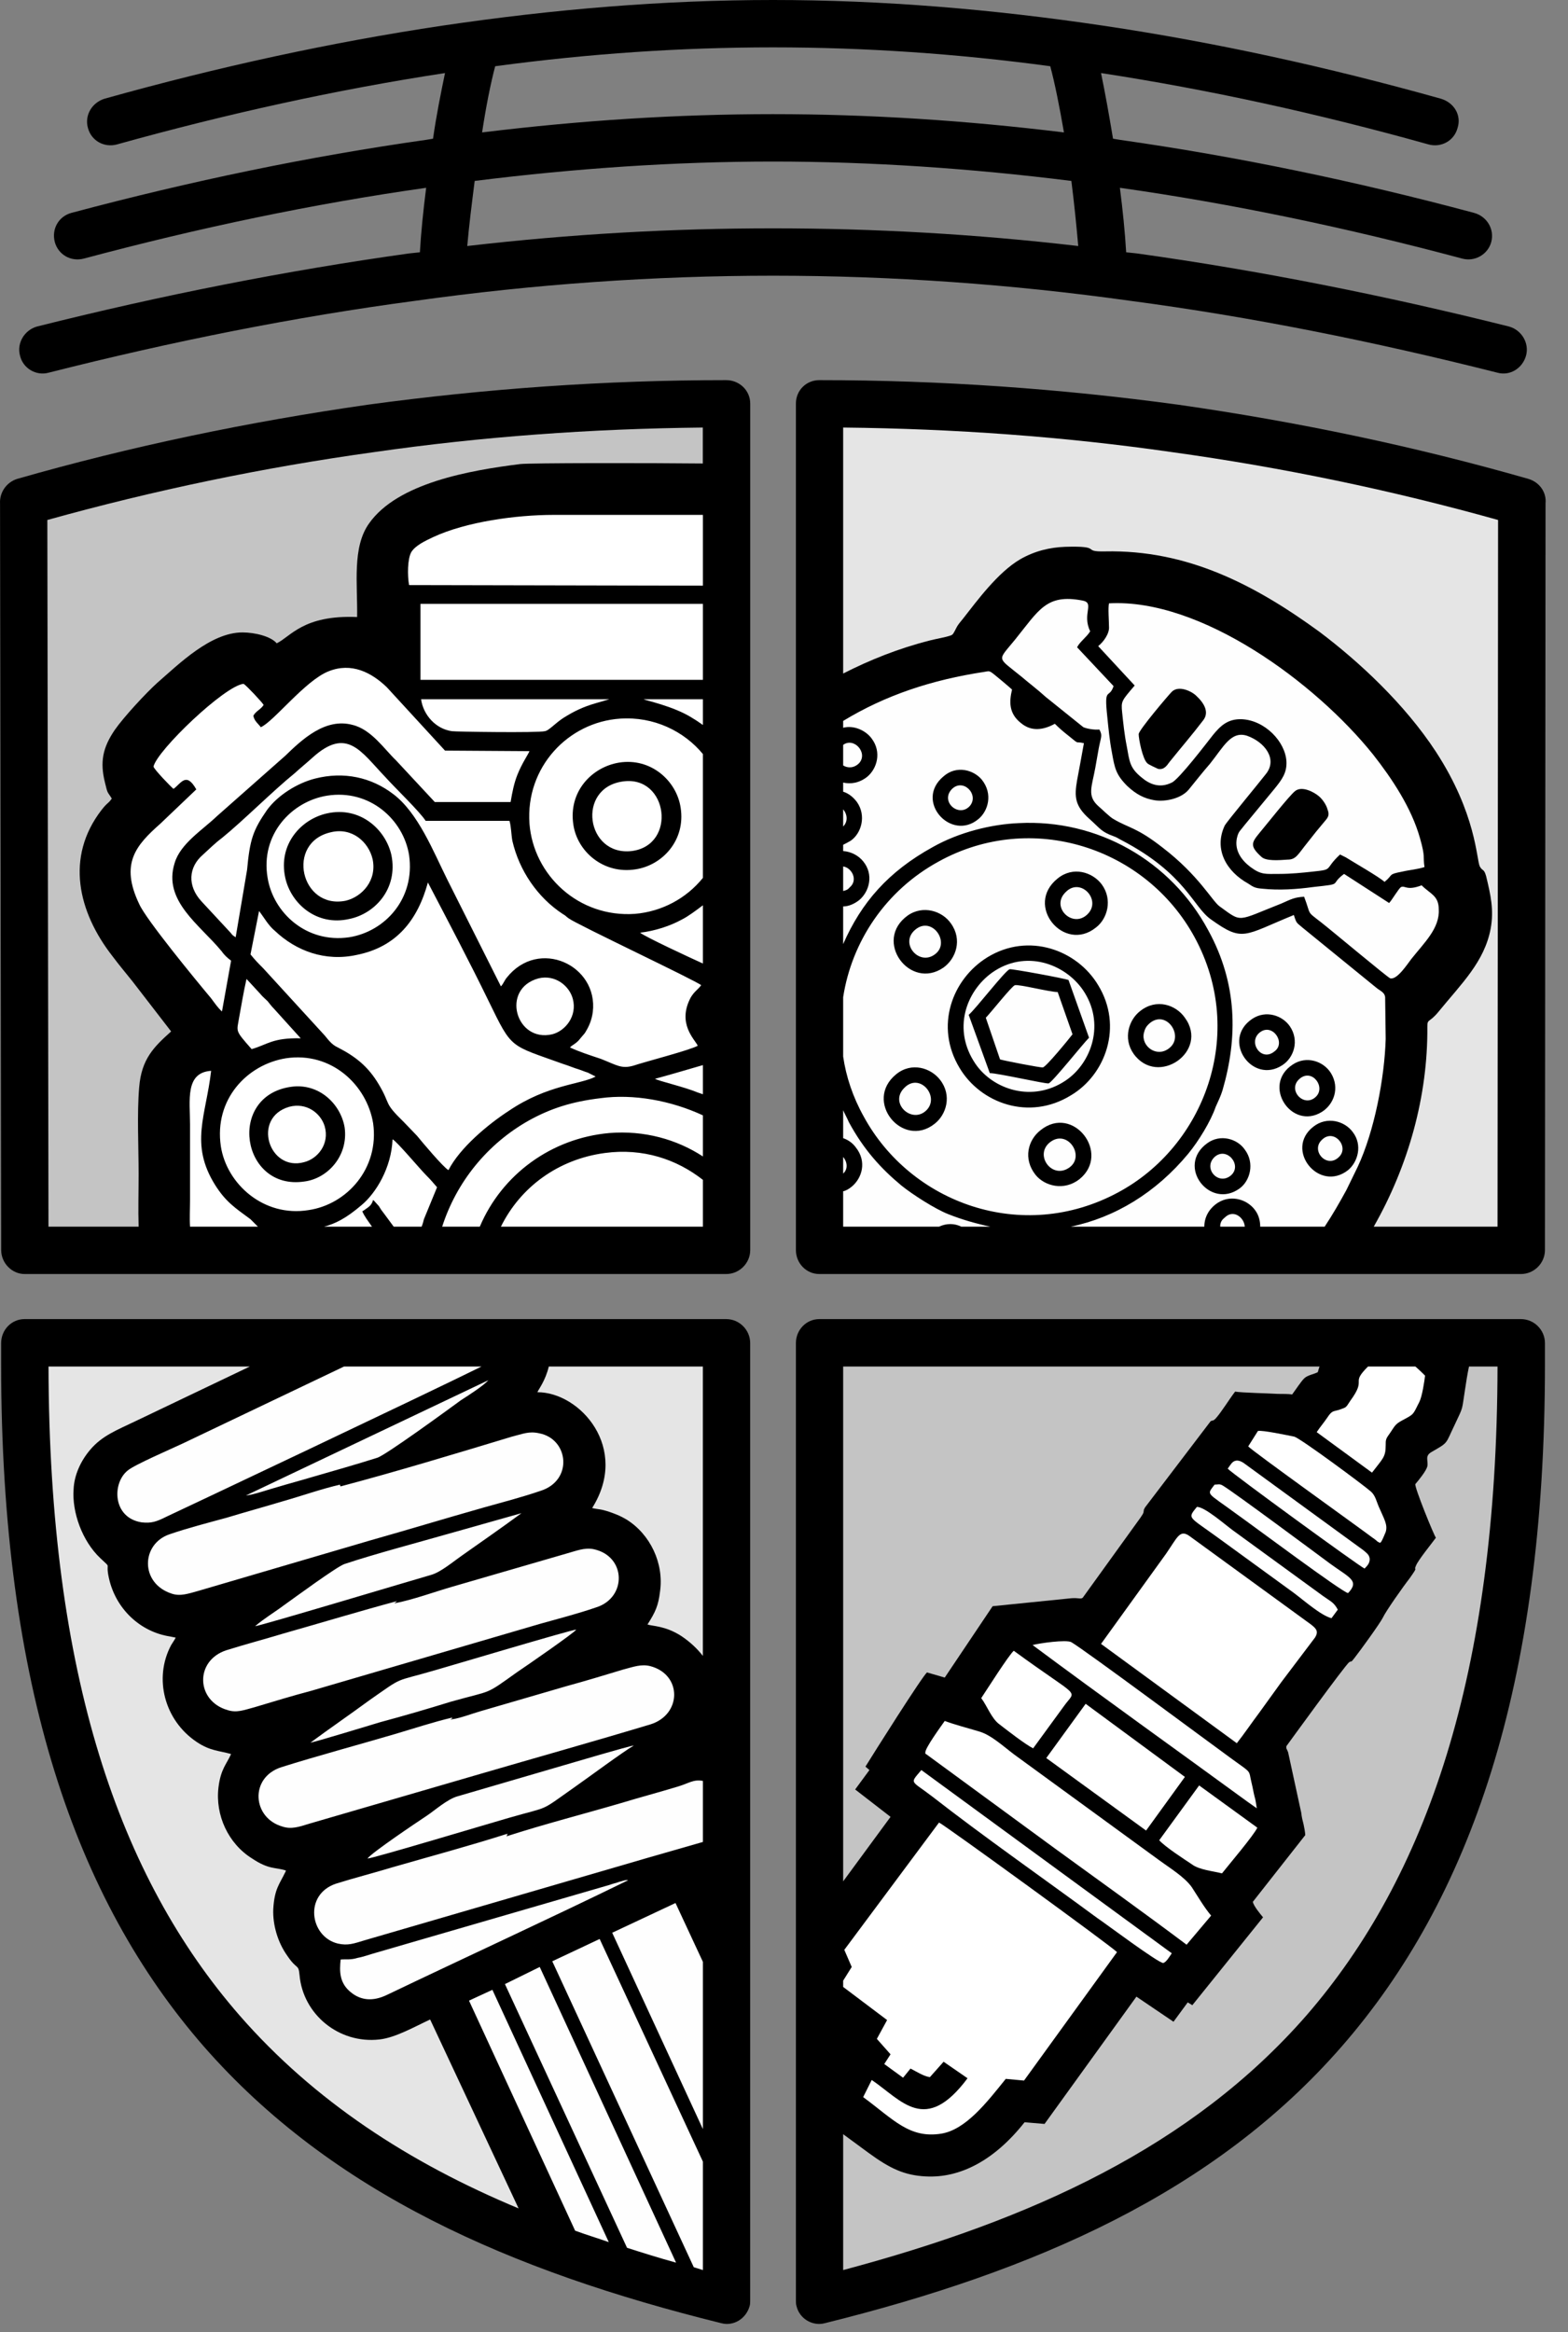 <svg width="37" height="55" viewBox="0 0 37 55" fill="none" xmlns="http://www.w3.org/2000/svg">
<rect x="0" y="0" width="37" height="55" fill="#808080" stroke="none"/>
<path d="M17.703 9.517V29.481C17.703 29.79 17.447 30.046 17.137 30.046H0.58C0.283 30.046 0.028 29.79 0.028 29.481L0.001 11.873C-0.013 11.617 0.149 11.375 0.405 11.294C3.083 10.527 5.857 9.948 8.683 9.544C11.457 9.167 14.27 8.965 17.137 8.965C17.447 8.965 17.703 9.208 17.703 9.517Z" fill="black"/>
<path fill-rule="evenodd" clip-rule="evenodd" d="M5.938 24.742C6.315 24.635 6.422 24.473 7.096 24.487L6.463 23.787C6.409 23.733 6.369 23.679 6.315 23.612C6.247 23.544 6.194 23.504 6.14 23.437C6.032 23.316 5.938 23.221 5.817 23.087C5.749 23.383 5.696 23.706 5.642 24.002C5.588 24.338 5.534 24.285 5.938 24.742ZM12.709 23.073C11.807 23.316 12.171 24.594 13.032 24.392C13.342 24.312 13.624 23.962 13.517 23.558C13.436 23.248 13.099 22.979 12.709 23.073ZM6.826 26.102C5.938 26.358 6.342 27.637 7.176 27.408C7.499 27.327 7.782 26.977 7.661 26.56C7.567 26.25 7.23 25.994 6.826 26.102ZM7.809 19.627C6.732 19.869 7.096 21.458 8.159 21.242C8.549 21.148 8.899 20.758 8.792 20.26C8.697 19.856 8.307 19.506 7.809 19.627ZM14.701 18.429C13.597 18.577 13.826 20.192 14.903 20.071C15.98 19.937 15.765 18.281 14.701 18.429ZM14.378 16.491H9.936C9.99 16.867 10.286 17.191 10.663 17.244C10.757 17.258 12.695 17.285 12.857 17.244C12.951 17.231 13.086 17.069 13.288 16.935C13.543 16.773 13.772 16.666 14.055 16.585L14.378 16.491ZM6.867 25.631C5.346 25.846 5.696 28.081 7.176 27.865C7.728 27.798 8.226 27.26 8.132 26.587C8.038 26.035 7.526 25.537 6.867 25.631ZM14.607 17.985C13.961 18.092 13.409 18.671 13.53 19.452C13.624 20.085 14.243 20.623 14.997 20.502C15.63 20.408 16.182 19.816 16.061 19.048C15.967 18.416 15.361 17.864 14.607 17.985ZM7.715 19.183C7.109 19.317 6.557 19.91 6.732 20.704C6.867 21.31 7.472 21.848 8.24 21.673C8.845 21.552 9.397 20.96 9.236 20.166C9.101 19.56 8.495 19.008 7.715 19.183ZM7.715 18.765C6.88 18.9 6.14 19.681 6.315 20.704C6.449 21.525 7.23 22.252 8.24 22.104C9.088 21.969 9.801 21.189 9.653 20.166C9.519 19.331 8.724 18.604 7.715 18.765ZM6.746 24.958C5.83 25.106 5.049 25.927 5.211 27.031C5.346 27.919 6.221 28.713 7.284 28.538C8.186 28.404 8.953 27.556 8.805 26.492C8.657 25.59 7.822 24.796 6.746 24.958ZM6.153 17.15C6.099 17.069 6.005 17.015 5.978 16.881C6.032 16.773 6.153 16.733 6.221 16.625C6.194 16.571 5.83 16.181 5.749 16.127C5.305 16.167 3.703 17.702 3.622 18.079C3.636 18.146 4.04 18.564 4.094 18.604C4.269 18.483 4.39 18.187 4.632 18.617L3.784 19.425C3.205 19.937 2.828 20.367 3.286 21.323C3.447 21.687 4.632 23.127 4.982 23.544C5.063 23.652 5.144 23.773 5.238 23.854L5.453 22.656C5.346 22.575 5.292 22.521 5.224 22.427C4.713 21.808 3.838 21.242 4.121 20.354C4.255 19.896 4.78 19.573 5.117 19.25L6.732 17.823C7.122 17.446 7.674 16.921 8.32 17.096C8.765 17.204 9.074 17.675 9.344 17.931L10.259 18.914H12.049C12.09 18.671 12.13 18.469 12.211 18.267C12.319 17.998 12.453 17.81 12.494 17.715L10.501 17.702L9.128 16.208C8.765 15.858 8.294 15.616 7.755 15.831C7.203 16.046 6.449 17.029 6.153 17.15ZM5.561 22.104L5.83 20.515C5.897 19.802 5.965 19.587 6.301 19.102C6.557 18.752 7.015 18.469 7.432 18.362C8.119 18.187 8.765 18.335 9.276 18.725C9.869 19.169 10.232 20.098 10.555 20.744L11.82 23.262C11.874 23.208 11.901 23.127 11.955 23.06C12.709 22.104 14.122 22.764 13.988 23.867C13.961 24.069 13.893 24.217 13.799 24.366C13.745 24.433 13.705 24.473 13.651 24.541C13.557 24.635 13.517 24.635 13.449 24.702C13.678 24.81 13.934 24.89 14.176 24.971C14.553 25.119 14.661 25.213 14.944 25.133C15.226 25.038 16.276 24.769 16.465 24.662C16.397 24.514 15.967 24.137 16.303 23.517C16.397 23.369 16.451 23.356 16.546 23.235C16.424 23.127 13.624 21.808 13.422 21.66C13.342 21.606 13.369 21.606 13.274 21.552C12.682 21.162 12.251 20.529 12.09 19.829C12.063 19.681 12.063 19.492 12.022 19.358H10.044C9.895 19.129 9.317 18.577 9.088 18.321C8.509 17.715 8.186 17.137 7.378 17.864C7.23 17.998 7.096 18.106 6.947 18.241C6.449 18.644 5.722 19.371 5.238 19.762C5.076 19.883 4.942 20.017 4.794 20.152C4.444 20.448 4.417 20.892 4.753 21.256L5.44 21.996C5.494 22.064 5.48 22.05 5.561 22.104ZM6.113 21.485L5.911 22.508C6.019 22.642 6.086 22.71 6.207 22.831L7.661 24.419C7.742 24.514 7.822 24.635 7.971 24.702C8.388 24.917 8.684 25.146 8.94 25.577C9.236 26.075 9.034 25.981 9.532 26.465L9.842 26.788C9.963 26.937 10.461 27.529 10.582 27.596C10.851 27.071 11.511 26.519 12.009 26.196C12.924 25.577 13.705 25.577 14.055 25.389L13.867 25.294C13.813 25.281 13.759 25.254 13.678 25.227C13.543 25.187 13.422 25.133 13.288 25.092C12.022 24.635 12.09 24.756 11.538 23.625C11.08 22.683 10.582 21.741 10.097 20.812C9.855 21.7 9.357 22.333 8.415 22.521C7.674 22.683 6.988 22.427 6.49 21.956C6.328 21.821 6.247 21.66 6.113 21.485ZM7.647 28.929H8.778C8.684 28.794 8.59 28.673 8.549 28.565L8.576 28.552C8.684 28.471 8.765 28.444 8.805 28.296C8.805 28.31 8.819 28.31 8.819 28.31L8.94 28.444C8.98 28.512 9.007 28.552 9.061 28.619L9.29 28.929H9.949C9.976 28.862 9.99 28.808 10.003 28.754L10.313 28C10.219 27.892 10.178 27.838 10.057 27.717C9.909 27.569 9.357 26.91 9.263 26.869C9.236 27.542 8.872 28.135 8.536 28.417C8.159 28.74 7.903 28.862 7.647 28.929ZM4.484 28.929H6.086L5.911 28.754C5.547 28.485 5.332 28.35 5.076 27.946C4.471 26.977 4.861 26.317 4.982 25.254C4.363 25.294 4.484 25.954 4.484 26.519C4.484 27.112 4.484 27.704 4.484 28.283C4.484 28.498 4.471 28.727 4.484 28.929ZM16.586 13.812V12.143H16.465H13.059C12.184 12.143 10.999 12.304 10.219 12.668C10.017 12.762 9.801 12.869 9.707 13.018C9.613 13.179 9.613 13.583 9.653 13.798L16.586 13.812ZM16.586 16.033V14.242H9.922V16.033H16.586ZM16.586 17.096V16.491H15.186C15.226 16.517 15.886 16.652 16.317 16.921C16.384 16.962 16.451 17.002 16.505 17.042C16.532 17.056 16.559 17.083 16.586 17.096ZM16.586 20.704V17.783C16.142 17.244 15.428 16.894 14.634 16.948C13.409 17.029 12.399 18.092 12.494 19.425C12.588 20.637 13.651 21.646 14.984 21.552C15.617 21.498 16.195 21.189 16.586 20.704ZM16.586 22.723V21.35C16.424 21.471 16.249 21.606 16.088 21.687C15.819 21.835 15.455 21.956 15.105 21.996C15.213 22.09 16.317 22.602 16.586 22.723ZM16.586 25.806V25.119C16.128 25.254 15.657 25.389 15.455 25.442C15.549 25.496 16.142 25.631 16.465 25.765C16.505 25.779 16.546 25.792 16.586 25.806ZM16.586 27.273V26.304C15.832 25.954 14.944 25.792 14.163 25.9C13.49 25.981 12.992 26.142 12.48 26.425C11.497 26.977 10.771 27.879 10.434 28.929H11.322C11.847 27.69 13.019 26.842 14.378 26.721C15.199 26.654 15.967 26.869 16.586 27.273ZM16.586 28.929V27.825C15.967 27.34 15.172 27.071 14.271 27.192C13.167 27.34 12.278 28 11.82 28.929H16.586Z" fill="white"/>
<path fill-rule="evenodd" clip-rule="evenodd" d="M3.271 28.929C3.258 28.525 3.271 28.108 3.271 27.69C3.271 27.058 3.231 26.25 3.284 25.644C3.338 24.971 3.634 24.688 4.038 24.325L3.123 23.14C2.961 22.938 2.813 22.763 2.652 22.548C1.844 21.511 1.534 20.219 2.396 19.102C2.544 18.913 2.544 18.967 2.638 18.833C2.531 18.658 2.544 18.738 2.477 18.456C2.356 17.971 2.423 17.634 2.706 17.217C2.921 16.908 3.446 16.342 3.715 16.1C4.213 15.669 4.967 14.915 5.721 14.915C6.017 14.915 6.394 15.009 6.529 15.171C6.852 15.023 7.148 14.498 8.427 14.552C8.44 13.771 8.306 12.909 8.709 12.344C9.383 11.388 11.092 11.092 12.277 10.944C12.506 10.917 15.306 10.917 16.584 10.931V10.083C13.946 10.11 11.361 10.298 8.831 10.662C6.206 11.025 3.634 11.563 1.117 12.263L1.144 28.929H3.271Z" fill="#C4C4C4"/>
<path d="M18.781 29.481V9.517C18.781 9.208 19.024 8.965 19.333 8.965C22.201 8.965 25.027 9.167 27.8 9.544C30.627 9.948 33.387 10.527 36.066 11.294C36.335 11.375 36.496 11.617 36.47 11.873L36.456 29.481C36.456 29.79 36.2 30.046 35.891 30.046H19.333C19.024 30.046 18.781 29.79 18.781 29.481Z" fill="black"/>
<path d="M18.781 54.25V31.675C18.781 31.365 19.024 31.109 19.333 31.109H35.891C36.2 31.109 36.456 31.365 36.456 31.675C36.456 31.688 36.456 31.702 36.456 31.729V32.186C36.456 39.779 34.679 44.8 31.664 48.259C28.648 51.719 24.408 53.563 19.468 54.788C19.172 54.869 18.862 54.68 18.795 54.384C18.781 54.344 18.781 54.29 18.781 54.25Z" fill="black"/>
<path d="M17.702 31.675V54.25C17.702 54.29 17.702 54.344 17.689 54.384C17.608 54.68 17.312 54.869 17.016 54.788C12.062 53.563 7.835 51.719 4.806 48.259C1.791 44.8 0.027 39.779 0.027 32.186V31.729C0.027 31.702 0.027 31.688 0.027 31.675C0.027 31.365 0.27 31.109 0.579 31.109H17.137C17.447 31.109 17.702 31.365 17.702 31.675Z" fill="black"/>
<path d="M1.98 6.098C1.67 6.179 1.374 6.004 1.293 5.708C1.212 5.398 1.387 5.102 1.683 5.021C4.51 4.267 7.297 3.688 10.056 3.298L10.218 3.271C10.299 2.706 10.406 2.181 10.501 1.723C7.943 2.113 5.372 2.679 2.76 3.406C2.464 3.487 2.155 3.325 2.074 3.015C1.993 2.719 2.168 2.423 2.464 2.329C5.156 1.575 7.822 0.996 10.433 0.606C13.072 0.215 15.67 0 18.241 0C20.812 0 23.41 0.215 26.035 0.606C28.66 0.996 31.312 1.575 34.004 2.329C34.314 2.423 34.489 2.719 34.395 3.015C34.314 3.325 34.004 3.487 33.708 3.406C31.11 2.679 28.526 2.113 25.981 1.723C26.076 2.181 26.17 2.706 26.264 3.271L26.426 3.298C29.172 3.688 31.972 4.267 34.785 5.021C35.081 5.102 35.27 5.398 35.189 5.708C35.108 6.004 34.799 6.179 34.502 6.098C31.783 5.371 29.091 4.806 26.426 4.429C26.493 4.954 26.547 5.479 26.574 5.95L26.829 5.977C29.724 6.381 32.645 6.96 35.606 7.7C35.903 7.781 36.091 8.09 36.01 8.386C35.929 8.683 35.633 8.871 35.337 8.79C32.403 8.05 29.522 7.471 26.668 7.094C23.881 6.704 21.055 6.502 18.241 6.502C15.428 6.502 12.587 6.704 9.801 7.094C6.96 7.471 4.066 8.05 1.145 8.79C0.849 8.871 0.539 8.683 0.472 8.386C0.391 8.09 0.58 7.781 0.876 7.7C3.824 6.96 6.758 6.381 9.653 5.977L9.908 5.95C9.935 5.479 9.989 4.954 10.056 4.429C7.391 4.806 4.699 5.371 1.98 6.098ZM24.783 1.562C22.589 1.265 20.395 1.117 18.241 1.117C16.074 1.117 13.893 1.265 11.685 1.562C11.578 1.965 11.47 2.504 11.376 3.123C13.691 2.84 15.979 2.692 18.241 2.692C20.503 2.692 22.791 2.84 25.106 3.123C24.999 2.504 24.891 1.965 24.783 1.562ZM25.281 4.267C22.912 3.971 20.556 3.81 18.241 3.81C15.912 3.81 13.57 3.971 11.201 4.267C11.133 4.806 11.066 5.331 11.026 5.802C13.462 5.519 15.872 5.385 18.241 5.385C20.61 5.385 23.02 5.519 25.443 5.802C25.402 5.331 25.349 4.806 25.281 4.267Z" fill="black"/>
<path fill-rule="evenodd" clip-rule="evenodd" d="M29.037 34.542L28.97 34.636C29.064 34.744 32.093 36.952 32.2 36.992C32.281 36.911 32.321 36.857 32.321 36.763C32.308 36.669 32.268 36.642 32.173 36.561L29.346 34.502C29.225 34.421 29.118 34.421 29.037 34.542ZM28.243 35.538C28.014 35.821 28.041 35.754 28.741 36.265C29.333 36.696 29.925 37.127 30.518 37.557C30.773 37.746 31.164 38.096 31.419 38.163L31.568 37.961C31.473 37.786 31.406 37.773 31.218 37.638L29.091 36.09C28.889 35.942 28.431 35.538 28.243 35.538ZM28.66 35.013C28.471 35.269 28.458 35.175 29.171 35.7C29.589 35.996 31.662 37.544 31.81 37.571C32.093 37.275 31.837 37.207 31.379 36.871C31.016 36.602 29.131 35.202 28.862 35.04C28.781 34.986 28.741 35.013 28.66 35.013ZM27.448 46.294C27.516 46.281 27.596 46.146 27.65 46.065L21.741 41.744C21.458 42.081 21.485 41.973 22.01 42.377C23.181 43.292 24.662 44.328 25.887 45.23C26.089 45.365 27.327 46.294 27.448 46.294ZM27.354 43.4C27.502 43.561 27.919 43.831 28.121 43.965C28.296 44.1 28.633 44.127 28.835 44.181C28.996 43.978 29.589 43.279 29.669 43.103L28.296 42.107L27.354 43.4ZM23.154 40.048C23.289 40.223 23.396 40.532 23.585 40.667C23.76 40.802 24.191 41.138 24.379 41.232L25.106 40.236C25.402 39.819 25.523 40.102 23.922 38.931C23.8 39.038 23.289 39.846 23.154 40.048ZM29.683 33.748L29.454 34.111C29.548 34.219 32.012 35.982 32.389 36.265C32.416 36.279 32.496 36.346 32.51 36.359C32.577 36.386 32.564 36.454 32.698 36.13C32.752 35.956 32.658 35.821 32.537 35.538C32.483 35.417 32.456 35.269 32.348 35.175C32.146 35 30.706 33.936 30.544 33.882C30.41 33.855 29.777 33.721 29.683 33.748ZM24.366 38.796C25.994 40.007 27.785 41.286 29.427 42.484L29.656 42.646C29.643 42.565 29.629 42.444 29.602 42.363C29.575 42.255 29.562 42.161 29.535 42.054C29.454 41.73 29.562 41.838 29.077 41.488C28.539 41.098 25.604 38.917 25.281 38.729C25.16 38.661 24.514 38.755 24.366 38.796ZM24.689 41.461L27.044 43.171L27.96 41.906L25.618 40.182L24.689 41.461ZM22.293 40.586C22.198 40.721 21.835 41.219 21.835 41.327C21.848 41.38 21.781 41.313 21.889 41.394L24.904 43.602C25.941 44.355 26.977 45.096 28 45.863L28.579 45.177C28.418 44.988 28.27 44.732 28.121 44.504C27.946 44.261 27.61 44.059 27.354 43.871L23.935 41.38C23.666 41.179 23.383 40.909 23.087 40.829C22.818 40.748 22.548 40.681 22.293 40.586ZM25.981 38.769L29.185 41.111C29.346 40.909 29.548 40.613 29.71 40.398C29.885 40.156 30.06 39.913 30.235 39.671L31.029 38.621C31.123 38.473 31.056 38.406 30.935 38.311L28.068 36.225C27.839 36.063 27.785 36.252 27.516 36.642L25.981 38.769ZM33.398 32.227H32.281C31.85 32.657 32.268 32.483 31.864 33.034C31.743 33.223 31.77 33.182 31.595 33.25C31.46 33.29 31.433 33.263 31.325 33.425C31.244 33.546 31.15 33.654 31.07 33.775L32.375 34.73C32.631 34.394 32.698 34.367 32.698 34.084C32.698 33.95 32.698 33.936 32.806 33.788C32.914 33.627 32.927 33.586 33.075 33.505C33.371 33.344 33.331 33.384 33.493 33.061C33.56 32.927 33.614 32.563 33.627 32.442C33.587 32.402 33.506 32.321 33.398 32.227ZM19.896 46.711V46.859L20.933 47.64L20.691 48.084L21.014 48.448L20.866 48.677L21.31 49L21.485 48.784C21.62 48.852 21.808 48.973 21.943 48.986L22.266 48.623L22.831 49.013C21.835 50.346 21.283 49.538 20.57 49.053L20.368 49.457C21.081 49.982 21.458 50.44 22.212 50.319C22.791 50.225 23.289 49.578 23.733 49.027L24.164 49.067L26.358 46.038C26.25 45.917 22.306 43.05 22.158 42.982L19.923 45.984L20.098 46.388L19.896 46.711Z" fill="white"/>
<path fill-rule="evenodd" clip-rule="evenodd" d="M19.896 50.332L20.502 50.777C21 51.14 21.337 51.302 21.848 51.328C22.656 51.369 23.464 50.952 24.177 50.05L24.648 50.09L26.816 47.088L27.691 47.68L28.027 47.223L28.135 47.29L29.804 45.217C29.737 45.136 29.589 44.961 29.562 44.853L30.8 43.279C30.8 43.225 30.773 43.077 30.76 43.023C30.733 42.915 30.72 42.875 30.706 42.754L30.396 41.327C30.369 41.246 30.343 41.246 30.356 41.179C30.356 41.179 31.743 39.267 31.837 39.2C31.904 39.159 31.864 39.227 31.958 39.105C32.106 38.917 32.564 38.284 32.631 38.15C32.698 38.002 33.116 37.409 33.264 37.221C33.493 36.898 33.344 37.073 33.412 36.925C33.466 36.79 33.775 36.413 33.883 36.265C33.843 36.225 33.371 35.067 33.398 35C33.479 34.906 33.654 34.69 33.681 34.582C33.708 34.448 33.614 34.34 33.775 34.246C34.193 34.004 34.098 34.071 34.327 33.6C34.543 33.142 34.489 33.277 34.569 32.779C34.596 32.604 34.623 32.415 34.664 32.227H35.337C35.323 39.496 33.654 44.275 30.827 47.532C28.121 50.629 24.339 52.352 19.896 53.536V50.332ZM19.896 32.227V44.369L21.014 42.848L20.179 42.202L20.516 41.744L20.422 41.663C20.596 41.38 21.768 39.523 21.875 39.442L22.293 39.563L23.423 37.88L25.281 37.692C25.443 37.679 25.51 37.719 25.55 37.679L26.91 35.794C27.004 35.659 26.977 35.673 26.991 35.619C26.991 35.605 26.977 35.632 27.018 35.552L28.566 33.519C28.633 33.479 28.606 33.532 28.687 33.452C28.821 33.304 29.01 32.994 29.145 32.819C29.293 32.846 29.925 32.859 30.154 32.873C30.262 32.873 30.41 32.873 30.491 32.886C30.571 32.779 30.693 32.59 30.773 32.509C30.854 32.429 30.989 32.415 31.096 32.361C31.11 32.307 31.123 32.267 31.137 32.227H19.896Z" fill="#C4C4C4"/>
<path d="M29.723 24.352C29.441 24.581 29.764 25.052 30.073 24.796C30.356 24.594 30.02 24.11 29.723 24.352ZM30.666 25.442C30.369 25.698 30.76 26.129 31.043 25.873C31.298 25.644 30.962 25.186 30.666 25.442ZM31.191 26.883C30.921 27.138 31.312 27.569 31.595 27.286C31.85 27.044 31.473 26.6 31.191 26.883ZM28.66 27.286C28.377 27.556 28.754 27.973 29.05 27.717C29.32 27.475 28.943 27.031 28.66 27.286ZM22.454 18.617C22.185 18.913 22.629 19.29 22.885 19.008C23.114 18.738 22.723 18.335 22.454 18.617ZM23.168 17.325C22.872 17.581 23.248 18.012 23.544 17.769C23.827 17.513 23.45 17.069 23.168 17.325ZM21.593 21.929C21.216 22.252 21.7 22.804 22.077 22.494C22.427 22.212 21.983 21.592 21.593 21.929ZM27.139 24.123C27.044 24.204 27.018 24.258 26.991 24.365C26.923 24.675 27.3 24.958 27.596 24.715C27.946 24.433 27.529 23.813 27.139 24.123ZM21.337 25.658C20.973 26.021 21.525 26.519 21.862 26.183C22.185 25.86 21.7 25.281 21.337 25.658ZM25.146 21.04C24.783 21.39 25.308 21.902 25.658 21.565C26.008 21.229 25.497 20.677 25.146 21.04ZM24.797 26.923C24.379 27.219 24.823 27.838 25.241 27.529C25.604 27.259 25.2 26.64 24.797 26.923ZM28.485 26.963C28.794 26.735 29.198 26.856 29.373 27.111C29.616 27.434 29.494 27.852 29.252 28.027C28.552 28.538 27.744 27.502 28.485 26.963ZM29.548 24.029C29.871 23.813 30.262 23.948 30.437 24.204C30.666 24.54 30.531 24.944 30.262 25.119C29.548 25.59 28.808 24.527 29.548 24.029ZM30.989 26.573C31.312 26.317 31.729 26.438 31.918 26.694C32.16 27.004 32.039 27.408 31.81 27.596C31.123 28.134 30.302 27.111 30.989 26.573ZM22.266 18.308C22.575 18.038 22.979 18.16 23.168 18.388C23.437 18.725 23.316 19.129 23.087 19.317C22.441 19.856 21.566 18.887 22.266 18.308ZM30.504 25.106C30.827 24.89 31.231 25.025 31.406 25.308C31.621 25.658 31.473 26.048 31.191 26.223C30.477 26.667 29.764 25.59 30.504 25.106ZM23.02 16.988C22.723 17.163 22.589 17.527 22.777 17.877C23.208 18.631 24.366 17.971 23.908 17.204C23.747 16.921 23.343 16.773 23.02 16.988ZM24.554 26.654C25.322 26.035 26.223 27.206 25.47 27.811C25.106 28.094 24.648 27.973 24.433 27.704C24.137 27.327 24.258 26.883 24.554 26.654ZM24.958 20.717C25.322 20.421 25.779 20.569 25.994 20.852C26.264 21.215 26.129 21.673 25.86 21.875C25.106 22.481 24.164 21.35 24.958 20.717ZM21.148 25.334C21.512 25.038 21.97 25.186 22.185 25.469C22.468 25.833 22.333 26.29 22.05 26.506C21.297 27.098 20.368 25.967 21.148 25.334ZM21.418 21.592C21.781 21.337 22.239 21.485 22.441 21.781C22.71 22.158 22.562 22.602 22.266 22.817C21.471 23.369 20.596 22.184 21.418 21.592ZM26.91 23.84C27.287 23.544 27.744 23.692 27.96 24.002C28.539 24.796 27.314 25.644 26.748 24.85C26.493 24.486 26.641 24.042 26.91 23.84ZM27.65 16.315C27.812 16.154 28.121 16.302 28.229 16.41C28.418 16.585 28.539 16.8 28.391 16.988C28.135 17.325 27.866 17.635 27.596 17.971C27.529 18.065 27.462 18.16 27.327 18.133C27.3 18.119 27.085 18.025 27.071 17.998C26.964 17.904 26.869 17.433 26.869 17.311C26.883 17.204 27.57 16.396 27.65 16.315ZM30.558 18.658C30.72 18.523 31.016 18.685 31.123 18.779C31.204 18.846 31.298 18.981 31.325 19.088C31.379 19.223 31.339 19.277 31.258 19.371C31.11 19.546 30.989 19.694 30.854 19.869C30.625 20.152 30.585 20.273 30.383 20.273C30.181 20.287 29.871 20.313 29.764 20.206C29.481 19.95 29.535 19.869 29.723 19.64C29.871 19.465 30.423 18.765 30.558 18.658ZM23.262 24.002L23.598 24.985C23.679 25.011 24.568 25.186 24.608 25.173C24.675 25.173 25.227 24.5 25.308 24.392L24.958 23.396C24.77 23.396 24.043 23.208 23.948 23.235C23.881 23.248 23.369 23.894 23.262 24.002ZM22.858 23.934C23.02 23.8 23.733 22.871 23.827 22.858C23.868 22.844 25.119 23.073 25.214 23.113L25.698 24.473C25.55 24.621 24.823 25.536 24.743 25.55C24.662 25.563 23.544 25.308 23.356 25.308L22.858 23.934ZM23.41 22.938C22.791 23.383 22.468 24.285 23.02 25.092C23.437 25.698 24.366 26.008 25.146 25.483C25.766 25.065 26.089 24.123 25.55 23.342C25.119 22.723 24.191 22.387 23.41 22.938ZM23.302 22.575C24.271 21.983 25.416 22.4 25.914 23.235C26.506 24.204 26.089 25.348 25.268 25.833C24.285 26.438 23.141 26.021 22.643 25.186C22.05 24.204 22.468 23.087 23.302 22.575ZM25.941 17.204C26.021 17.352 25.981 17.365 25.927 17.648C25.9 17.81 25.873 17.944 25.846 18.106C25.766 18.55 25.645 18.765 25.914 19.008C25.994 19.075 26.196 19.277 26.277 19.317C26.641 19.533 26.816 19.506 27.435 19.99C28.296 20.65 28.606 21.256 28.781 21.377C29.32 21.767 29.171 21.727 30.235 21.309C30.477 21.202 30.544 21.162 30.773 21.148C30.948 21.606 30.814 21.471 31.177 21.754C31.419 21.942 32.752 23.059 32.806 23.073C32.968 23.113 33.21 22.736 33.304 22.615C33.614 22.225 33.977 21.888 33.95 21.444C33.95 21.121 33.748 21.081 33.546 20.879C33.196 21.013 33.156 20.879 33.062 20.919C33.008 20.946 32.846 21.229 32.779 21.296L31.716 20.61C31.352 20.879 31.729 20.838 30.989 20.919C30.598 20.973 30.181 21 29.791 20.959C29.616 20.946 29.575 20.919 29.454 20.838C28.943 20.556 28.633 20.031 28.902 19.465C28.956 19.371 29.737 18.429 29.871 18.254C30.154 17.904 29.845 17.5 29.427 17.352C29.05 17.231 28.875 17.608 28.552 18.012C28.377 18.213 28.229 18.402 28.054 18.617C27.879 18.833 27.502 18.913 27.246 18.873C27.004 18.833 26.816 18.738 26.6 18.537C26.331 18.267 26.304 18.119 26.237 17.742C26.183 17.46 26.156 17.177 26.129 16.908C26.048 16.167 26.169 16.504 26.277 16.181L25.416 15.265C25.483 15.131 25.645 15.023 25.725 14.888C25.523 14.471 25.846 14.215 25.537 14.162C24.689 14 24.514 14.39 23.948 15.09C23.531 15.602 23.518 15.481 24.096 15.952C24.285 16.113 24.5 16.275 24.675 16.436L25.564 17.15C25.658 17.19 25.833 17.217 25.941 17.204ZM25.914 15.238L26.775 16.167C26.466 16.531 26.452 16.531 26.479 16.8C26.506 17.056 26.533 17.325 26.587 17.594C26.654 17.958 26.654 18.106 26.937 18.335C27.112 18.483 27.354 18.604 27.65 18.456C27.812 18.388 28.471 17.527 28.619 17.338C28.794 17.123 28.97 16.948 29.306 16.962C29.845 16.988 30.329 17.486 30.356 17.958C30.369 18.227 30.248 18.388 30.073 18.604L29.373 19.452C29.252 19.613 29.225 19.6 29.185 19.775C29.131 20.058 29.293 20.287 29.508 20.448C29.764 20.637 29.858 20.61 30.195 20.61C30.45 20.61 30.733 20.583 30.975 20.556C31.487 20.502 31.231 20.515 31.621 20.152L31.756 20.219C31.971 20.354 32.537 20.677 32.671 20.798C32.887 20.623 32.739 20.623 33.089 20.556C33.264 20.515 33.452 20.502 33.614 20.448C33.573 20.192 33.641 20.233 33.506 19.762C33.304 19.048 32.846 18.361 32.402 17.796C31.043 16.1 28.337 14.108 26.169 14.229C26.143 14.336 26.169 14.646 26.169 14.781C26.183 14.942 26.035 15.144 25.914 15.238ZM28.794 28.929H29.373C29.36 28.713 29.104 28.511 28.902 28.713C28.835 28.767 28.808 28.808 28.794 28.888C28.794 28.902 28.794 28.915 28.794 28.929ZM19.896 27.286V27.677C20.018 27.569 19.991 27.394 19.896 27.286ZM19.896 26.183V26.842C20.018 26.883 20.125 26.963 20.193 27.058C20.462 27.394 20.341 27.785 20.098 27.986C20.031 28.04 19.964 28.081 19.896 28.094V28.929H22.158C22.333 28.848 22.521 28.848 22.683 28.929H23.369C23.047 28.861 22.71 28.767 22.373 28.633C22.064 28.511 21.539 28.175 21.27 27.959C20.785 27.556 20.381 27.111 20.031 26.465C19.991 26.371 19.937 26.277 19.896 26.183ZM19.896 23.517V24.917C19.964 25.388 20.125 25.873 20.381 26.331C21.485 28.363 24.11 29.346 26.385 28.121C28.418 27.031 29.427 24.379 28.189 22.104C27.031 19.977 24.339 19.115 22.158 20.313C20.893 21 20.098 22.212 19.896 23.517ZM19.896 20.434V21.013C19.95 21 20.004 20.986 20.045 20.933C20.26 20.758 20.098 20.462 19.896 20.434ZM19.896 19.088V19.492C20.018 19.371 19.991 19.196 19.896 19.088ZM19.896 17.567V18.052C20.004 18.119 20.152 18.119 20.273 17.998C20.489 17.756 20.152 17.379 19.896 17.567ZM19.896 17.002V17.163C20.152 17.096 20.435 17.231 20.57 17.419C20.812 17.742 20.691 18.133 20.462 18.321C20.273 18.469 20.072 18.496 19.896 18.456V18.671C20.031 18.712 20.139 18.806 20.22 18.913C20.448 19.236 20.327 19.654 20.072 19.829C20.004 19.869 19.95 19.896 19.896 19.923V20.071C20.085 20.084 20.26 20.179 20.368 20.313C20.623 20.623 20.516 21.027 20.273 21.229C20.152 21.323 20.018 21.377 19.896 21.377V22.265C20.327 21.283 20.96 20.556 22.01 19.977C22.629 19.627 23.396 19.438 24.043 19.412C25.887 19.317 27.623 20.287 28.512 21.942C29.198 23.194 29.212 24.459 28.848 25.711C28.808 25.846 28.741 25.981 28.687 26.102C28.566 26.452 28.283 26.91 28.041 27.206C27.273 28.134 26.304 28.713 25.268 28.929H28.418C28.418 28.727 28.512 28.511 28.741 28.363C29.064 28.161 29.468 28.296 29.643 28.579C29.71 28.686 29.737 28.808 29.737 28.929H31.258C31.446 28.646 31.608 28.363 31.77 28.067L32.039 27.515C32.429 26.681 32.671 25.429 32.698 24.5L32.685 23.517C32.671 23.396 32.564 23.369 32.469 23.288L30.733 21.875C30.598 21.754 30.598 21.794 30.531 21.579C29.346 22.063 29.333 22.225 28.579 21.686C28.148 21.39 27.987 20.61 26.466 19.815C26.385 19.775 26.358 19.748 26.277 19.721C25.981 19.613 25.968 19.546 25.712 19.317C25.362 19.008 25.348 18.792 25.416 18.402C25.47 18.119 25.523 17.823 25.577 17.527C25.348 17.473 25.497 17.581 25.214 17.352C25.093 17.258 24.985 17.163 24.891 17.069C24.622 17.217 24.339 17.258 24.096 17.056C23.8 16.827 23.814 16.544 23.881 16.262C23.841 16.221 23.423 15.871 23.396 15.858C23.329 15.817 23.316 15.831 23.235 15.844C21.983 16.033 20.893 16.396 19.896 17.002Z" fill="#FEFEFE"/>
<path d="M19.896 10.083V15.884C20.529 15.562 21.202 15.292 21.943 15.104C22.037 15.077 22.427 15.009 22.468 14.969C22.508 14.942 22.562 14.808 22.589 14.767C22.629 14.7 22.683 14.646 22.723 14.592C23.06 14.162 23.544 13.502 24.07 13.192C24.419 12.99 24.783 12.909 25.133 12.896C26.048 12.869 25.497 13.017 26.075 13.004C28.014 12.963 29.602 13.784 31.137 14.902C32.066 15.602 33.143 16.598 33.883 17.729C34.839 19.196 34.839 20.273 34.919 20.434C34.987 20.556 35.014 20.475 35.068 20.663C35.175 21.108 35.256 21.458 35.175 21.902C35.027 22.683 34.489 23.194 33.95 23.854C33.721 24.136 33.681 24.015 33.681 24.217C33.694 25.846 33.237 27.488 32.416 28.929H35.337L35.35 12.263C32.846 11.563 30.275 11.025 27.65 10.662C25.119 10.298 22.521 10.11 19.896 10.083Z" fill="#E5E5E5"/>
<path fill-rule="evenodd" clip-rule="evenodd" d="M11.525 32.55L5.803 35.269C5.978 35.255 6.355 35.121 6.557 35.067C6.827 34.986 7.082 34.919 7.352 34.838C7.863 34.69 8.388 34.542 8.9 34.38C9.088 34.327 10.528 33.277 10.878 33.021C11.067 32.9 11.403 32.684 11.525 32.55ZM11.619 46.927L14.365 52.877C14.096 52.782 13.826 52.702 13.571 52.607L11.067 47.182L11.619 46.927ZM16.586 53.536V50.978L14.15 45.728L13.032 46.254L16.371 53.469L16.586 53.536ZM16.586 50.211V46.267L15.94 44.88L14.446 45.581L16.586 50.211ZM16.586 43.44V42C16.357 41.959 16.263 42.054 15.994 42.134C15.55 42.269 15.092 42.39 14.648 42.525C13.773 42.781 12.83 43.023 11.955 43.306V43.292L11.969 43.279C11.955 43.198 12.009 43.292 11.955 43.252C11.067 43.534 10.165 43.777 9.277 44.032C8.832 44.167 8.361 44.288 7.93 44.423C7.163 44.678 7.311 45.675 7.971 45.836C8.213 45.89 8.348 45.836 8.617 45.755L15.321 43.803C15.738 43.682 16.169 43.561 16.586 43.44ZM11.363 32.227H8.119L4.309 34.044C4.053 34.165 3.178 34.542 3.017 34.677C2.64 34.973 2.653 35.794 3.34 35.902C3.569 35.929 3.69 35.888 3.932 35.767C4.336 35.579 10.003 32.9 11.363 32.227ZM14.796 53.011C15.173 53.132 15.563 53.254 15.953 53.361L12.736 46.388L11.915 46.792L14.796 53.011ZM10.677 40.546C10.609 40.505 10.663 40.6 10.663 40.532C10.663 40.465 10.717 40.546 10.677 40.505C10.219 40.613 9.775 40.761 9.317 40.896C8.496 41.138 7.446 41.421 6.638 41.677C5.884 41.919 5.952 42.875 6.665 43.077C6.867 43.144 7.042 43.09 7.298 43.009L11.323 41.838C12.615 41.461 14.055 41.057 15.348 40.667C16.088 40.438 16.102 39.496 15.348 39.294C15.132 39.24 14.957 39.307 14.701 39.375C14.257 39.509 13.813 39.644 13.369 39.765L11.336 40.357C11.148 40.411 10.865 40.519 10.677 40.546ZM9.303 37.813L9.371 37.759C8.469 38.002 7.58 38.271 6.678 38.527C6.234 38.661 5.777 38.782 5.346 38.917C4.592 39.159 4.619 40.115 5.373 40.331C5.588 40.398 5.75 40.331 6.005 40.263C6.45 40.129 6.894 39.994 7.352 39.873L12.736 38.298C13.167 38.177 13.638 38.056 14.069 37.907C14.796 37.679 14.782 36.696 14.002 36.534C13.786 36.494 13.598 36.575 13.355 36.642L10.663 37.423C10.246 37.544 9.734 37.732 9.303 37.813ZM8.038 35.054L8.025 35.04V35.027V35.013C7.607 35.107 7.109 35.282 6.678 35.404C6.234 35.538 5.79 35.659 5.346 35.794C4.902 35.915 4.43 36.036 4 36.184C3.327 36.413 3.3 37.342 4.053 37.584C4.255 37.652 4.444 37.584 4.686 37.517L8.725 36.332C9.627 36.077 10.515 35.807 11.417 35.552C11.848 35.431 12.319 35.309 12.75 35.161C13.53 34.919 13.423 33.936 12.723 33.802C12.48 33.748 12.346 33.815 12.076 33.882C10.784 34.273 9.317 34.717 8.038 35.054ZM9.128 47.048C11.013 46.146 12.951 45.257 14.823 44.342C14.755 44.328 14.675 44.369 14.607 44.382C14.54 44.409 14.459 44.423 14.392 44.45L8.873 46.052C8.725 46.092 8.59 46.146 8.442 46.173C8.267 46.227 8.173 46.2 8.038 46.213C8.011 46.482 7.998 46.779 8.307 47.007C8.523 47.169 8.792 47.209 9.128 47.048ZM8.671 43.831C8.792 43.831 11.619 42.982 11.996 42.875C13.019 42.579 12.696 42.754 13.557 42.148C13.867 41.932 14.701 41.313 14.957 41.165C14.836 41.179 13.517 41.569 13.288 41.636L10.798 42.363C10.555 42.431 10.273 42.686 10.071 42.821C9.828 42.982 8.765 43.696 8.671 43.831ZM7.325 41.098C7.432 41.084 8.752 40.681 8.98 40.613C9.532 40.465 10.084 40.304 10.65 40.129C11.659 39.846 11.417 39.994 12.211 39.429C12.413 39.294 13.544 38.513 13.598 38.432C13.49 38.432 10.65 39.281 10.273 39.388C9.263 39.684 9.559 39.509 8.711 40.102C8.253 40.438 7.782 40.761 7.325 41.098ZM6.019 38.352C6.207 38.325 9.707 37.275 10.178 37.14C10.407 37.073 10.69 36.831 10.905 36.682C11.363 36.359 11.848 36.023 12.305 35.686L10.636 36.157C9.882 36.373 8.859 36.642 8.132 36.884C7.957 36.938 6.934 37.692 6.705 37.854C6.49 38.015 6.221 38.177 6.019 38.352Z" fill="#FEFEFE"/>
<path fill-rule="evenodd" clip-rule="evenodd" d="M16.585 39.052V32.227H12.95C12.87 32.563 12.708 32.765 12.681 32.833C13.691 32.833 14.862 34.152 13.973 35.565C14.148 35.605 14.148 35.579 14.391 35.659C14.539 35.713 14.62 35.74 14.781 35.834C15.346 36.184 15.669 36.871 15.575 37.531C15.535 37.867 15.467 38.015 15.279 38.311C15.387 38.352 15.696 38.338 16.073 38.581C16.275 38.715 16.45 38.877 16.585 39.052ZM5.896 32.227H1.145C1.158 39.496 2.814 44.275 5.654 47.532C7.418 49.552 9.652 51.005 12.237 52.082L10.15 47.627C9.773 47.802 9.329 48.057 8.952 48.098C7.996 48.205 7.148 47.505 7.068 46.577C7.041 46.307 7.014 46.469 6.785 46.132C6.543 45.796 6.435 45.379 6.448 45.029C6.475 44.544 6.596 44.436 6.731 44.154L6.745 44.127C6.745 44.113 6.745 44.113 6.745 44.113C6.502 44.032 6.354 44.1 5.95 43.831C5.385 43.48 5.075 42.807 5.156 42.148C5.21 41.717 5.345 41.609 5.452 41.367C5.183 41.286 4.968 41.3 4.645 41.084C3.877 40.573 3.621 39.577 4.039 38.796C4.079 38.729 4.12 38.675 4.146 38.621L4.012 38.594C3.312 38.486 2.733 37.948 2.571 37.221C2.477 36.804 2.652 37.019 2.37 36.75C1.939 36.346 1.696 35.659 1.737 35.121C1.75 34.798 1.898 34.461 2.127 34.192C2.41 33.855 2.773 33.721 3.191 33.519L5.896 32.227Z" fill="#E5E5E5"/>
</svg>
